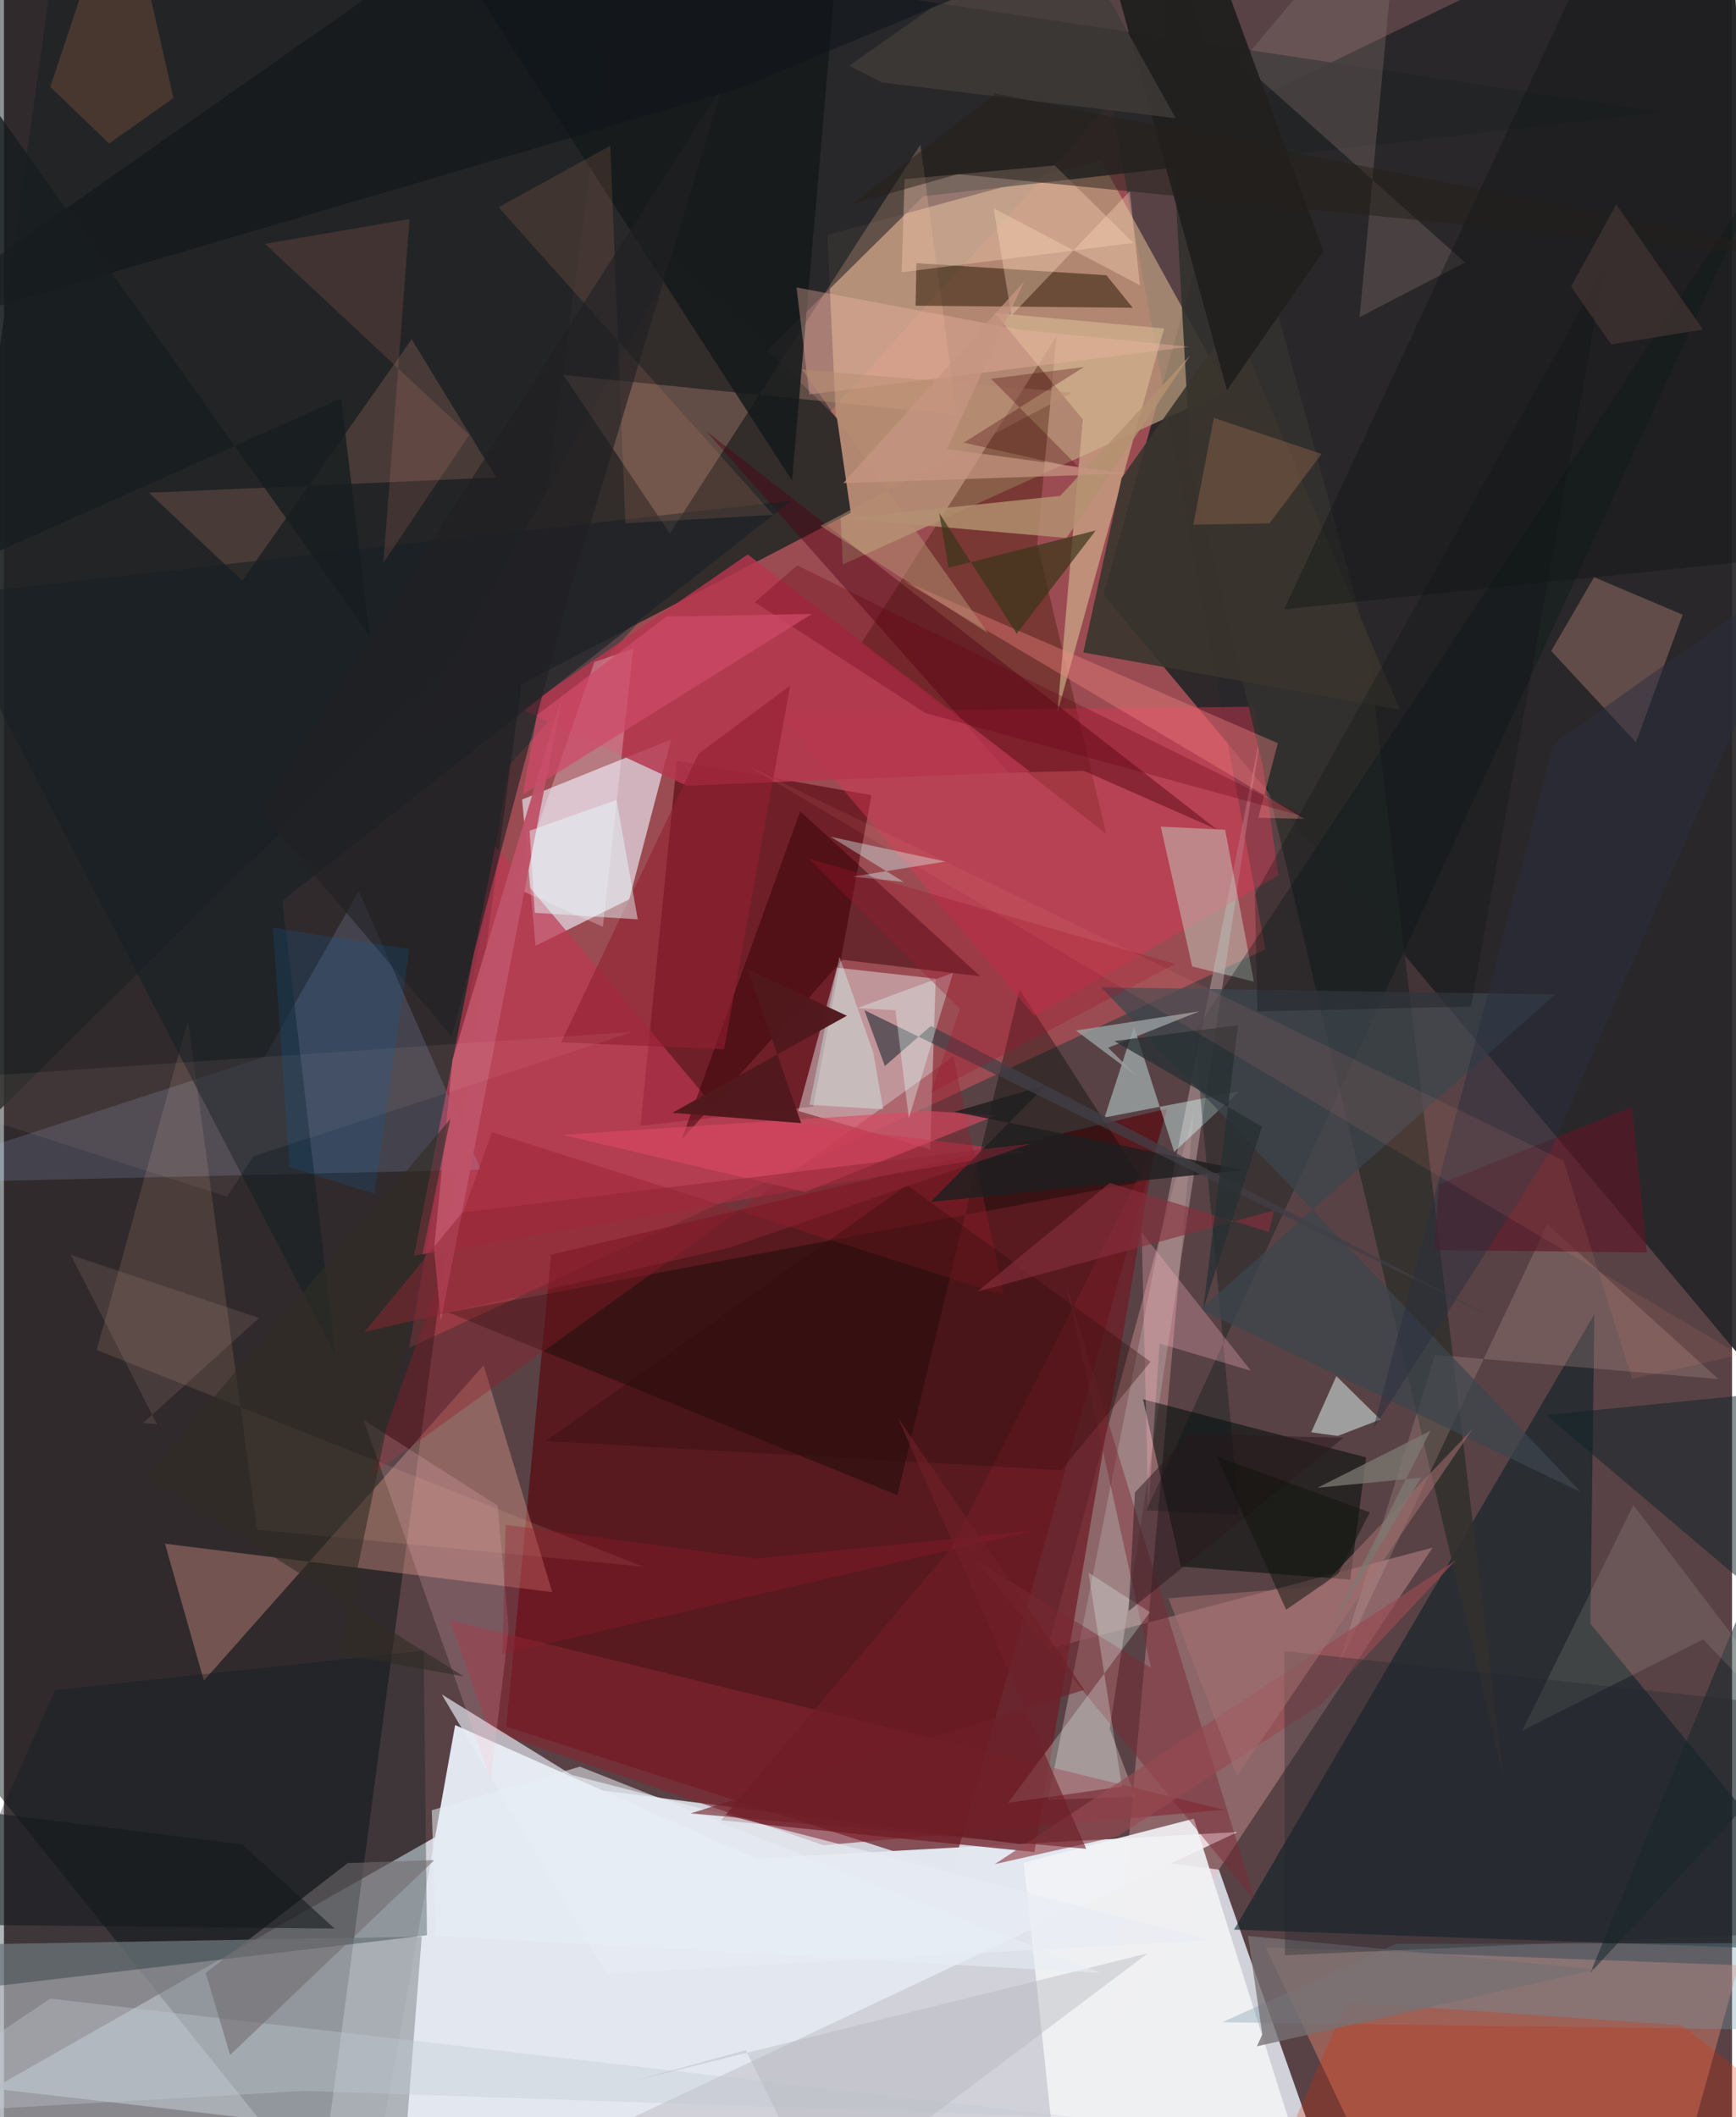 <svg xmlns="http://www.w3.org/2000/svg" width="228" height="278" viewBox="0 0 836 1024"><path fill="#584245" d="M0 0h836v1024H0z"/><path fill="#eff6ff" fill-opacity=".796" d="M587.749 904.286l-331.893-42.589-261.19 148.49L651.651 1086z"/><path fill="#cc545d" fill-opacity=".573" d="M196.008 651.924l48.645-282.242L535.547 49.558 610.29 459.15z"/><path fill="#000e0f" fill-opacity=".447" d="M-35.295-37.287L-62 793.976l214.797 267.475L297.905-25.921z"/><path fill="#252527" fill-opacity=".925" d="M531.937 287.714L898 725.554 832.429-62 598.268 51.393z"/><path fill="#ba9c7e" fill-opacity=".729" d="M398.324 113.593l132.373-36.071 61.345 111.18-186.233 84.346z"/><path fill="#580008" fill-opacity=".624" d="M458.886 904.546l-215.83-69.436 21.63-228.254 298.017-70.632z"/><path fill="#212324" fill-opacity=".859" d="M30.19-62L-62 596.023l506.785-501.11 356.975-40.67z"/><path fill="#e1e6ef" fill-opacity=".992" d="M173.241 1086L596.72 886.1l-232.922 12.78-145.523-64.527z"/><path fill="#e9e7f3" fill-opacity=".667" d="M257.19 457.409l-6.516-70.725 72.116-29.04-20.3 77.318z"/><path fill="#9ba1a6" fill-opacity=".733" d="M3.801 1059.179L-62 941.249l264.099-4.563L190.343 1086z"/><path fill="#ffb6ba" fill-opacity=".31" d="M575.5 538.564l-39.59 443.803L691.133 748.55l-186.447 49.102z"/><path fill="#580813" fill-opacity=".659" d="M391.505 535.196l-83.587 9.314 17.637-176.546 94.152 16.64z"/><path fill="#0a1f25" fill-opacity=".576" d="M769.38 635.69l-174.29 297.6L898 944.033 767.462 785.32z"/><path fill="#ff9477" fill-opacity=".369" d="M678.831 1086l139.911-61.689 20.445-73.787-228.767-8.638z"/><path fill="#322c2b" d="M324.385 126.043L195.013 359.622l214.648-111.61-6.689-45.915z"/><path fill="#f3fcff" fill-opacity=".416" d="M384.25 537.335l18.725-69.288 47.757 5.32-2.635 82.59z"/><path fill="#ffae9b" fill-opacity=".322" d="M232.053 660.36l33.214 109.699-187.369-23.422 18.816 66.215z"/><path fill="#bd3750" fill-opacity=".686" d="M346.601 538.903L237.607 409.272 198.31 607.366 493.6 557.03z"/><path fill="#a68f90" fill-opacity=".675" d="M534.925 836.2l73.436-483.534-103.278 517.857 42.35-1.585z"/><path fill="#f1f2f5" fill-opacity=".906" d="M575.623 879.622l-82.327 21.241 19.302 181.487 110.774-51.191z"/><path fill="#3f1800" fill-opacity=".365" d="M414.808 311l118.45 92.31-33.402-140.137 9.339-100.514z"/><path fill="#020e0a" fill-opacity=".549" d="M551.012 676.763l107.943 28.112-7.662 59.13-81.92-6.319z"/><path fill="#081e1f" fill-opacity=".322" d="M203.044 798.342l-178.27 19.089-66.085 147.555 245.94-28.966z"/><path fill="#aeccff" fill-opacity=".157" d="M230.698 565.708L-62 572.528l188.004-61.307 45.673-80.235z"/><path fill="#000802" fill-opacity=".357" d="M491.372 478.58l59.69 92.849-336.085 63.364 217.22 88.35z"/><path fill="#d83855" fill-opacity=".455" d="M498.461 491.317l118.045-67.951-11.36-81.564-230.841 2.548z"/><path fill="#f9b89b" fill-opacity=".239" d="M460.965 200.598L270.64 181.414l51.534 76.619L443.348 69.948z"/><path fill="#33312e" fill-opacity=".91" d="M574.108 224.173L558.045-62l101.438 372.034 65.78 548.99z"/><path fill="#852532" fill-opacity=".604" d="M590.378 875.35l-374.59-91.755 18.686 53.264 162.07 55.635z"/><path fill="#d7bc93" fill-opacity=".604" d="M521.903 202.814l-42.612-51.45 81.932 7.509-51.61 185.912z"/><path fill="#cad7ca" fill-opacity=".463" d="M574.86 467.441l29.827 7.35-13.924-73.462-31.144-1.512z"/><path fill="#987168" fill-opacity=".51" d="M789.5 359.037l22.617-61.728-42.847-18.151-20.742 35.702z"/><path fill="#dafefb" fill-opacity=".424" d="M566.12 557.13l-19.42-60.544-14.271 43.902 65.072-12.599z"/><path fill="#2d1705" fill-opacity=".525" d="M441.03 147.856l.393-20.569 91.928 5.843 12.735 15.737z"/><path fill="#001515" fill-opacity=".314" d="M851.386 82.504L575.9 499.33l21.683 233.259-44.96-2.094z"/><path fill="#4f0112" fill-opacity=".431" d="M339.886 208.679L586.65 401.108l-64.167-28.274-36.52.846z"/><path fill="#f9ccb2" fill-opacity=".388" d="M434.302 131.686l1.396-45.046 72.668-6.6 38.007 37.446z"/><path fill="#b5364e" fill-opacity=".835" d="M496.449 373.266L359.837 268.159l-109.22 74.952 79.593 36.882z"/><path fill="#e2b9b1" fill-opacity=".2" d="M746.599 592.137l-101.95 215.804 47.672-152.65 137.11 11.72z"/><path fill="#ffcba0" fill-opacity=".122" d="M44.861 652.95l44.19-159.457 33.392 246.355 186.65 17.865z"/><path fill="#15191b" fill-opacity=".847" d="M528.697-62L402.257-9.948l-21.018 242.35L191.064-62z"/><path fill="#6f1d26" fill-opacity=".741" d="M498.475 895.768L346.958 880.38l111.275-131.66 98.916-195.611z"/><path fill="#330206" fill-opacity=".475" d="M405.734 464.23l-77.967 87.08 57.44-158.881 87.038 79.744z"/><path fill="#805d54" fill-opacity=".4" d="M70.164 238.327l167.93-7.387-40.873-66.853L115.25 280.86z"/><path fill="#86756e" fill-opacity=".349" d="M655.812 153.364L676.005-62l-77.627 92.18 108.46 96.775z"/><path fill="#941e2b" fill-opacity=".38" d="M483.786 626.385l-247.737-78.773-59.428 166.683L459.27 510.99z"/><path fill="#bcc5c4" fill-opacity=".706" d="M632.415 692.748l12.161-27.16 21.32 20.98-20.671 7.95z"/><path fill="#192025" fill-opacity=".627" d="M134.652 435.621l25.681 219.854-190.596-367.078 411.13-46.194z"/><path fill="#729baa" fill-opacity=".333" d="M673.456 940.192l192.916-.395L898 982.293l-308.676-4.206z"/><path fill="#e9ecf4" fill-opacity=".671" d="M584.067 938.355l-309.301-79.841-62.945-38.968 79.783 135.063z"/><path fill="#0f2228" fill-opacity=".498" d="M885.073 670.54l-138.97 13.88L898 813.21 767.41 954.25z"/><path fill="#e22900" fill-opacity=".251" d="M898 1047.401l-291.108 18.814 42.578-97.95 162.327 11.33z"/><path fill="#fff9ff" fill-opacity=".267" d="M248.1 429.765l37.511-109.55 18.83-6.431-14.677 134.465z"/><path fill="#3d464d" fill-opacity=".725" d="M750.444 481.004l-219.572-3.482 232.09 244.214-184.22-88.419z"/><path fill="#39352d" fill-opacity=".894" d="M540.72 231.08l-18.559 84.489 153.127 27.711-80.756-188.405z"/><path fill="#232020" fill-opacity=".992" d="M638.287 121.528l-46.614 67.244L536.67-11.77 570.865-62z"/><path fill="#ffbfcb" fill-opacity=".192" d="M173.963 686.82l61.522 173.729 8.7-72.458-5.376-59.91z"/><path fill="#131718" fill-opacity=".451" d="M876.894-62l-1.347 330.281-256.256 26.421L785.984-62z"/><path fill="#b39170" fill-opacity=".82" d="M511.026 239.81l62.792-67.824-59.79 88.218-107.407-9.438z"/><path fill="#f3b8a7" fill-opacity=".357" d="M573.253 167.74l-183.62 23.038-6.217-51.753 108.73 20.55z"/><path fill="#f88785" fill-opacity=".373" d="M606.829 395.528l9.428-36.068-181.413-78.673L629.07 396.08z"/><path fill="#7a2933" fill-opacity=".459" d="M554.84 806.566l-84.5-51.785 134.87 164.517-91.163-297.295z"/><path fill="#fbb5c2" fill-opacity=".294" d="M550.413 596.09l52.806 66.894-44.18-13.188-5.427 80.489z"/><path fill="#db4a64" fill-opacity=".616" d="M270.201 548.869l176.811-11.525 33.158 2.07-92.598 37.12z"/><path fill="#3b351a" fill-opacity=".702" d="M456.95 274.611l71.21-18.04-38.188 49.945-37.506-58.414z"/><path fill="#5d1726" fill-opacity=".659" d="M787.587 535.393l-93.29 37.47-2.481 31.732 102.977 1.187z"/><path fill="#d5fcf6" fill-opacity=".365" d="M420.546 509.107l-16.37-46.347-14.503 71.58 35.662 2.18z"/><path fill="#ebfef7" fill-opacity=".263" d="M485.717 871.98l68.668-92.228-29.756-19.11L540.857 864.1z"/><path fill="#1f1f20" fill-opacity=".824" d="M448.302 581.34l56.065-56.615-44.525 13.008 139.994 28.224z"/><path fill="#855942" fill-opacity=".376" d="M82.002 47.388L50.887 69.432 22.414 42.028 57.06-62z"/><path fill="#d5f9f5" fill-opacity=".392" d="M399.967 404.725l35.269 21.816-24.701-2.519 44.85-7.325z"/><path fill="#f8fae2" fill-opacity=".114" d="M788.259 727.94L898 872.256l-75.982-79.332-87.545 44.164z"/><path fill="#921f32" fill-opacity=".596" d="M348.365 507.508l32.026-176.012-44.413 33.114-66.475 139.555z"/><path fill="#423f45" fill-opacity=".737" d="M724.433 639.42L448.415 496.221l-22.262 19.405-9.9-27.046z"/><path fill="#ed9b76" fill-opacity=".141" d="M293.33 70.477l7.282 182.627 71.603-4.082-132.94-148.762z"/><path fill="#c3c9d3" fill-opacity=".357" d="M145.27 1011.3L-62 1023.173l84.468-56.508 494.33 57.271z"/><path fill="#be5369" fill-opacity=".965" d="M270.5 334.898L211.394 638.72l-3.32-34.46 8.89-91.596z"/><path fill="#98674d" fill-opacity=".408" d="M637.422 219.557l-25.199 33.547-36.845.667 9.94-51.653z"/><path fill="#f19280" fill-opacity=".141" d="M196.229 105.94l-12.683 166.285 41.556-61.87-98.881-92.434z"/><path fill="#726b6d" fill-opacity=".576" d="M109.395 993.899L97.58 954.208l68.724-53.12 41.96-1.43z"/><path fill="#9aa1a3" fill-opacity=".788" d="M518.584 498.436l29.713 22.233-14.107-13.932 44.117-17.597z"/><path fill="#e4faf6" fill-opacity=".357" d="M437.75 540.884l-6.476-52.275-18.563-.989 46.455-17.115z"/><path fill="#974a52" fill-opacity=".678" d="M479.338 901.625l223.051-147.03-65.295 69.844-98.32 63.755z"/><path fill="#403d39" fill-opacity=".761" d="M512.182-40.742l54.711 97.93-142.126-17.29-15.9-8.094z"/><path fill="#2a2f40" fill-opacity=".482" d="M662.335 691.296l85.985-134.79 123.155-283.36-121.672 86.49z"/><path fill="#202024" fill-opacity=".627" d="M274.125 284.92l-57.493 216.37-92.901-109.087L347.85 41.165z"/><path fill="#302d24" fill-opacity=".592" d="M162.512 799.905l59.902 10.947L68.8 714.315l147.131-173.06z"/><path fill="#eafdff" fill-opacity=".455" d="M296.347 386.902l10.27 57.765-49.825-3.178-2.496-39.72z"/><path fill="#51191d" fill-opacity=".98" d="M407.753 491.292l-84.4 46.923 62.303 5.018-25.775-74.37z"/><path fill="#ffc2bd" fill-opacity=".078" d="M-62 523.985l366.204-24.903-183.54 60.219-12.752 19.489z"/><path fill="#b4b8bd" fill-opacity=".416" d="M358.85 991.592l35.872 72.503 158.619-119.353-250.607 62.2z"/><path fill="#25211b" fill-opacity=".502" d="M461.428 84.251L898 127.804l-418.202-82.55-69.28 53.386z"/><path fill="#feddbf" fill-opacity=".349" d="M549.57 137.98l-70.815-37.271 8.634 51.877 57.277-60.066z"/><path fill="#777173" fill-opacity=".773" d="M770.46 952.527l-164.296 37.187 2.589-5.738-6.875-47.625z"/><path fill="#300d0b" fill-opacity=".337" d="M262.131 696.951l249.347 14.156 43.217-52.459-117.88-85.455z"/><path fill="#87303d" fill-opacity=".62" d="M534.937 572.166l77.044 23.708 2.591-10.5-143.69 39.357z"/><path fill="#232a2f" fill-opacity=".349" d="M619.73 945.656l-.361-147.077 233.552 25.248 24.255 110.488z"/><path fill="#a57070" fill-opacity=".541" d="M637.743 767.113l72.734-75.944-113.952 167.876-33.197-86.036z"/><path fill="#690316" fill-opacity=".306" d="M383.782 273.444l246.536 121.852-184.505-50.375-82.551-53.64z"/><path fill="#11161a" fill-opacity=".62" d="M356.48 42.467L606.632-62l-366.81 15.765L-62 165.42z"/><path fill="#252f32" fill-opacity=".729" d="M537.134 503.515l71.514 41.42-28.43 88.027 16.797-137.068z"/><path fill="#cd4a67" fill-opacity=".745" d="M320.468 298.232l-62.607 47.6-6.881 38.4 139.904-87.304z"/><path fill="#0c5da5" fill-opacity=".204" d="M179.251 577.445l-41.074-13.033-8.07-115.716 66.082 10.354z"/><path fill="#29181e" fill-opacity=".486" d="M648.017 695.381l-74.331-1.719-26.559 28.166-3.055 57.403z"/><path fill="#b78f72" fill-opacity=".506" d="M476.12 306.298l-90.035-127.6 130.76 11.172-121.834 64.468z"/><path fill="#8f2534" fill-opacity=".486" d="M496.97 553.04l-275.274 33.4-47.278 57.78 177.068-40.873z"/><path fill="#f0b6b1" fill-opacity=".122" d="M32.35 606.959l91.035 30.494-56.061 50.828 6.698.522z"/><path fill="#151a1d" fill-opacity=".569" d="M160.002 932.795l-44.693-40.692-168.614-21.15L-62 930.497z"/><path fill="#a0172f" fill-opacity=".329" d="M462.445 488.006l-13.914 40.469 118.052-62.214-177.39-51z"/><path fill="#ff907b" fill-opacity=".098" d="M787.674 666.905l52.14-11.568-479.072-284.44L754.445 561.33z"/><path fill="#171d20" fill-opacity=".804" d="M176.95 307.56L-62-28.418v321.52l225.123-100.378z"/><path fill="#0e1315" fill-opacity=".294" d="M709.735 486.852l64.69-358.046-169.26 303.867 1.21 56.487z"/><path fill="#3e3231" fill-opacity=".808" d="M758.106 138.615l19.426 27.959 44.373-7.163-41.9-60.52z"/><path fill="#991a30" fill-opacity=".325" d="M242.703 737.459l120.902 16.368 134.618-13.533-257.053 59.719z"/><path fill="#e8eef6" fill-opacity=".549" d="M208.9 936.308l-1.936-60.755 71.684-21.088 251.742 99.773z"/><path fill="#7d7872" fill-opacity=".749" d="M685.494 714.72l-50.037 4.844 54.629-27.533-48.346 95.28z"/><path fill="#10140e" fill-opacity=".518" d="M645.416 761.195l15.375-29.718-74.124-27.044 33.627 74.115z"/><path fill="#6f1f28" fill-opacity=".616" d="M432.562 685.883l90.103 131.416-190.497 59.786 191.385 17.12z"/><path fill="#49000a" fill-opacity=".306" d="M520.734 226.757l-56.402-12.662 58.17-36.578-44.985 5.688z"/><path fill="#c69682" fill-opacity=".71" d="M543.156 229.042l-86.98-11.86 37.4-81.132-87.56 97.618z"/></svg>